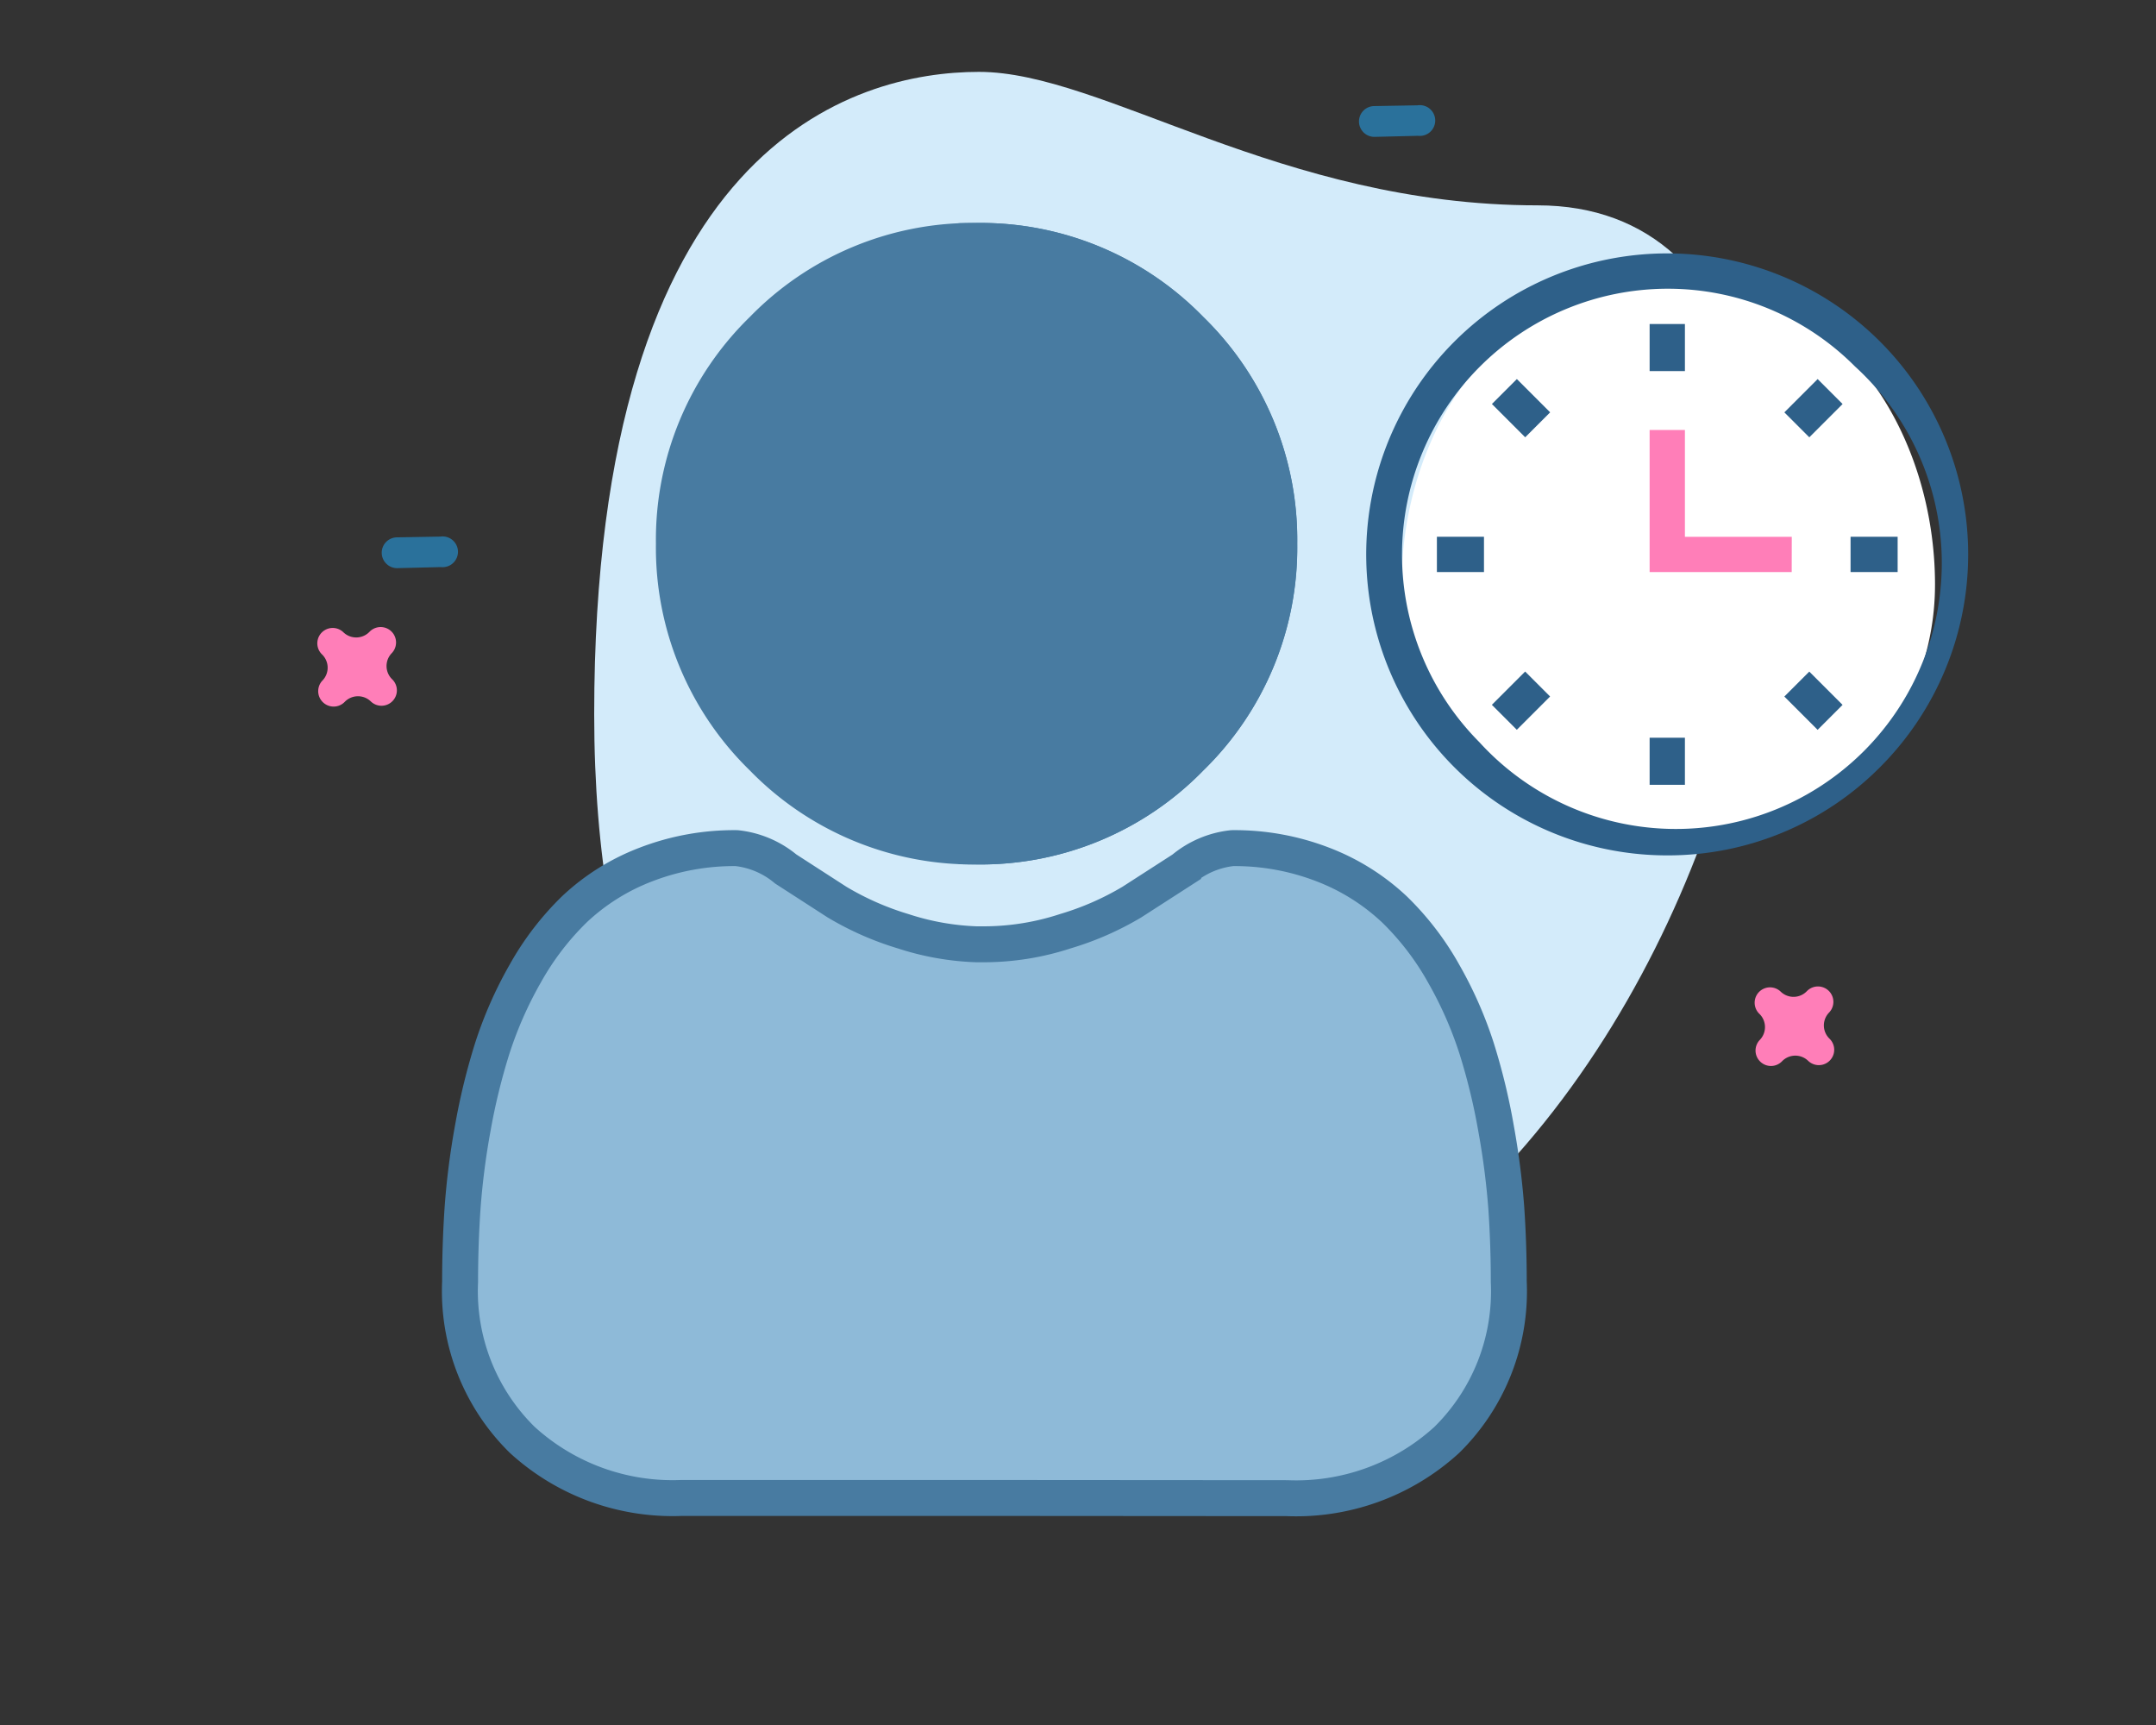 <svg xmlns="http://www.w3.org/2000/svg" width="30" height="24" viewBox="0 0 30 24">
    <rect x="0" y="0" width="30" height="24" fill="#333333" stroke="none"/>
    <defs>
        <style>
            .cls-3{fill:#487ba1;stroke:#487ba1;stroke-width:.5px}.cls-6{fill:#2e6089}.cls-7{fill:#ff7eb8}.cls-8{fill:#2a719b}
        </style>
    </defs>
    <g id="Man_day" transform="translate(-1461.637 -603.136)">
        <g id="Group_9859" transform="translate(1462.636 604.136)">
            <g id="Group_9717">
                <path id="Rectangle_1187" fill="none" d="M0 0H30V24H0z" transform="translate(-1 -1)"/>
            </g>
        </g>
        <g id="Group_13335" transform="translate(1.014 -.75)">
            <path id="Path_2684" fill="#d3ebfa" d="M15.417 2.441c-3.584 0-6.046-1.857-7.773-1.857S2.29 1.577 2.29 9.522s4.88 9.111 6.779 9.111c8.896 0 12.695-16.192 6.348-16.192z" transform="translate(1466.601 604.302)"/>
            <g id="user_6_" transform="translate(1467.025 607.238)">
                <path id="Path_2749" d="M95.46 4.212a4.076 4.076 0 0 1-1.234 2.979 4.076 4.076 0 0 1-2.979 1.234 4.077 4.077 0 0 1-2.976-1.234 4.076 4.076 0 0 1-1.234-2.979 4.075 4.075 0 0 1 1.234-2.978A4.075 4.075 0 0 1 91.246 0a4.077 4.077 0 0 1 2.979 1.234 4.076 4.076 0 0 1 1.235 2.978zm0 0" class="cls-3" transform="translate(-84.062)"/>
                <path id="Union_13" fill="#8ebad8" stroke="#487ba1" stroke-width="0.5px" d="M7.184 9.041h-4.1a3.1 3.1 0 0 1-2.221-.81A2.9 2.9 0 0 1 0 6.034c0-.351.012-.7.035-1.034a10.359 10.359 0 0 1 .141-1.1 8.8 8.8 0 0 1 .272-1.115 5.5 5.5 0 0 1 .457-1.037 3.9 3.9 0 0 1 .689-.9 3.019 3.019 0 0 1 .989-.619A3.414 3.414 0 0 1 3.847 0a1.28 1.28 0 0 1 .684.29l.714.461a4.077 4.077 0 0 0 .922.406 3.688 3.688 0 0 0 1.017.181h.112a3.65 3.65 0 0 0 1.129-.183 4.058 4.058 0 0 0 .922-.404l.714-.46A1.278 1.278 0 0 1 10.745 0a3.41 3.41 0 0 1 1.263.229A3.038 3.038 0 0 1 13 .851a3.9 3.9 0 0 1 .689.9 5.484 5.484 0 0 1 .456 1.036 8.693 8.693 0 0 1 .27 1.113 10.6 10.6 0 0 1 .142 1.1c.023.333.035.68.035 1.033a2.9 2.9 0 0 1-.862 2.2 3.107 3.107 0 0 1-2.223.811z" transform="translate(0 8.448)"/>
                <path id="Path_2751" d="M210.295 8.425V0a4.077 4.077 0 0 1 2.979 1.234 4.076 4.076 0 0 1 1.234 2.978 4.076 4.076 0 0 1-1.234 2.979 4.076 4.076 0 0 1-2.979 1.234zm0 0" class="cls-3" transform="translate(-203.109)"/>
            </g>
            <path id="Path_4812" fill="#fff" d="M3.711-.426c2.455-.016 3.711 2.188 3.711 4.238a3.711 3.711 0 0 1-7.422 0C0 1.762 1.256-.409 3.711-.426z" transform="translate(1480.126 608.206)"/>
            <g id="clock" transform="translate(1479.635 607.412)">
                <g id="Group_9860">
                    <path id="Path_2755" d="M4.187 8.375a4.187 4.187 0 0 1-2.961-7.149 4.187 4.187 0 0 1 5.922 5.922 4.16 4.16 0 0 1-2.961 1.227zm0-7.884A3.7 3.7 0 0 0 1.573 6.8 3.7 3.7 0 1 0 6.8 1.573 3.672 3.672 0 0 0 4.187.491z" class="cls-6"/>
                </g>
                <g id="Group_9861" transform="translate(3.942 .982)">
                    <path id="Path_2756" d="M241 60.036h.491v.655H241z" class="cls-6" transform="translate(-241 -60.036)"/>
                </g>
                <g id="Group_9862" transform="translate(5.817 1.748)">
                    <path id="Path_2757" d="M0 0h.655v.491H0z" class="cls-6" transform="rotate(-45 .559 .232)"/>
                </g>
                <g id="Group_9863" transform="translate(6.738 3.942)">
                    <path id="Path_2758" d="M411.932 241h.655v.491h-.655z" class="cls-6" transform="translate(-411.932 -241)"/>
                </g>
                <g id="Group_9864" transform="translate(5.816 5.818)">
                    <path id="Path_2759" d="M0 0h.491v.655H0z" class="cls-6" transform="rotate(-45 .419 .173)"/>
                </g>
                <g id="Group_9865" transform="translate(3.942 6.738)">
                    <path id="Path_2760" d="M241 411.932h.491v.655H241z" class="cls-6" transform="translate(-241 -411.932)"/>
                </g>
                <g id="Group_9866" transform="translate(1.747 5.817)">
                    <path id="Path_2761" d="M0 0h.655v.491H0z" class="cls-6" transform="rotate(-45 .559 .232)"/>
                </g>
                <g id="Group_9867" transform="translate(.982 3.942)">
                    <path id="Path_2762" d="M60.036 241h.655v.491h-.655z" class="cls-6" transform="translate(-60.036 -241)"/>
                </g>
                <g id="Group_9868" transform="translate(1.747 1.748)">
                    <path id="Path_2763" d="M0 0h.491v.655H0z" class="cls-6" transform="rotate(-45 .419 .173)"/>
                </g>
                <g id="Group_9869" transform="translate(3.942 2.456)">
                    <path id="Path_2764" d="M242.977 152.085H241v-1.977h.491v1.487h1.487z" class="cls-7" transform="translate(-241 -150.108)"/>
                </g>
            </g>
            <path id="Path_4815" d="M.685 1.37a.214.214 0 0 1-.214-.214A.257.257 0 0 0 .214.9a.214.214 0 0 1 0-.428.257.257 0 0 0 .257-.258.214.214 0 0 1 .429 0 .257.257 0 0 0 .257.257.214.214 0 1 1 0 .428.257.257 0 0 0-.257.257.214.214 0 0 1-.215.214z" class="cls-7" transform="rotate(44 -21.018 2147.061)"/>
            <path id="Path_4816" d="M.685 1.37a.214.214 0 0 1-.214-.214A.257.257 0 0 0 .214.9a.214.214 0 0 1 0-.428.257.257 0 0 0 .257-.258.214.214 0 0 1 .429 0 .257.257 0 0 0 .257.257.214.214 0 1 1 0 .428.257.257 0 0 0-.257.257.214.214 0 0 1-.215.214z" class="cls-7" transform="rotate(44 -24.83 2119.81)"/>
            <path id="Path_4817" d="M.214.856A.214.214 0 0 1 .063.491L.491.063a.214.214 0 1 1 .3.3L.366.794a.213.213 0 0 1-.152.062z" class="cls-8" transform="rotate(44 -22.876 2120.266)"/>
        </g>
        <path id="Path_4814" d="M.214.856A.214.214 0 0 1 .063.491L.491.063a.214.214 0 1 1 .3.3L.366.794a.213.213 0 0 1-.152.062z" class="cls-8" transform="rotate(44 -7.216 2134.974)"/>
    </g>
</svg>

